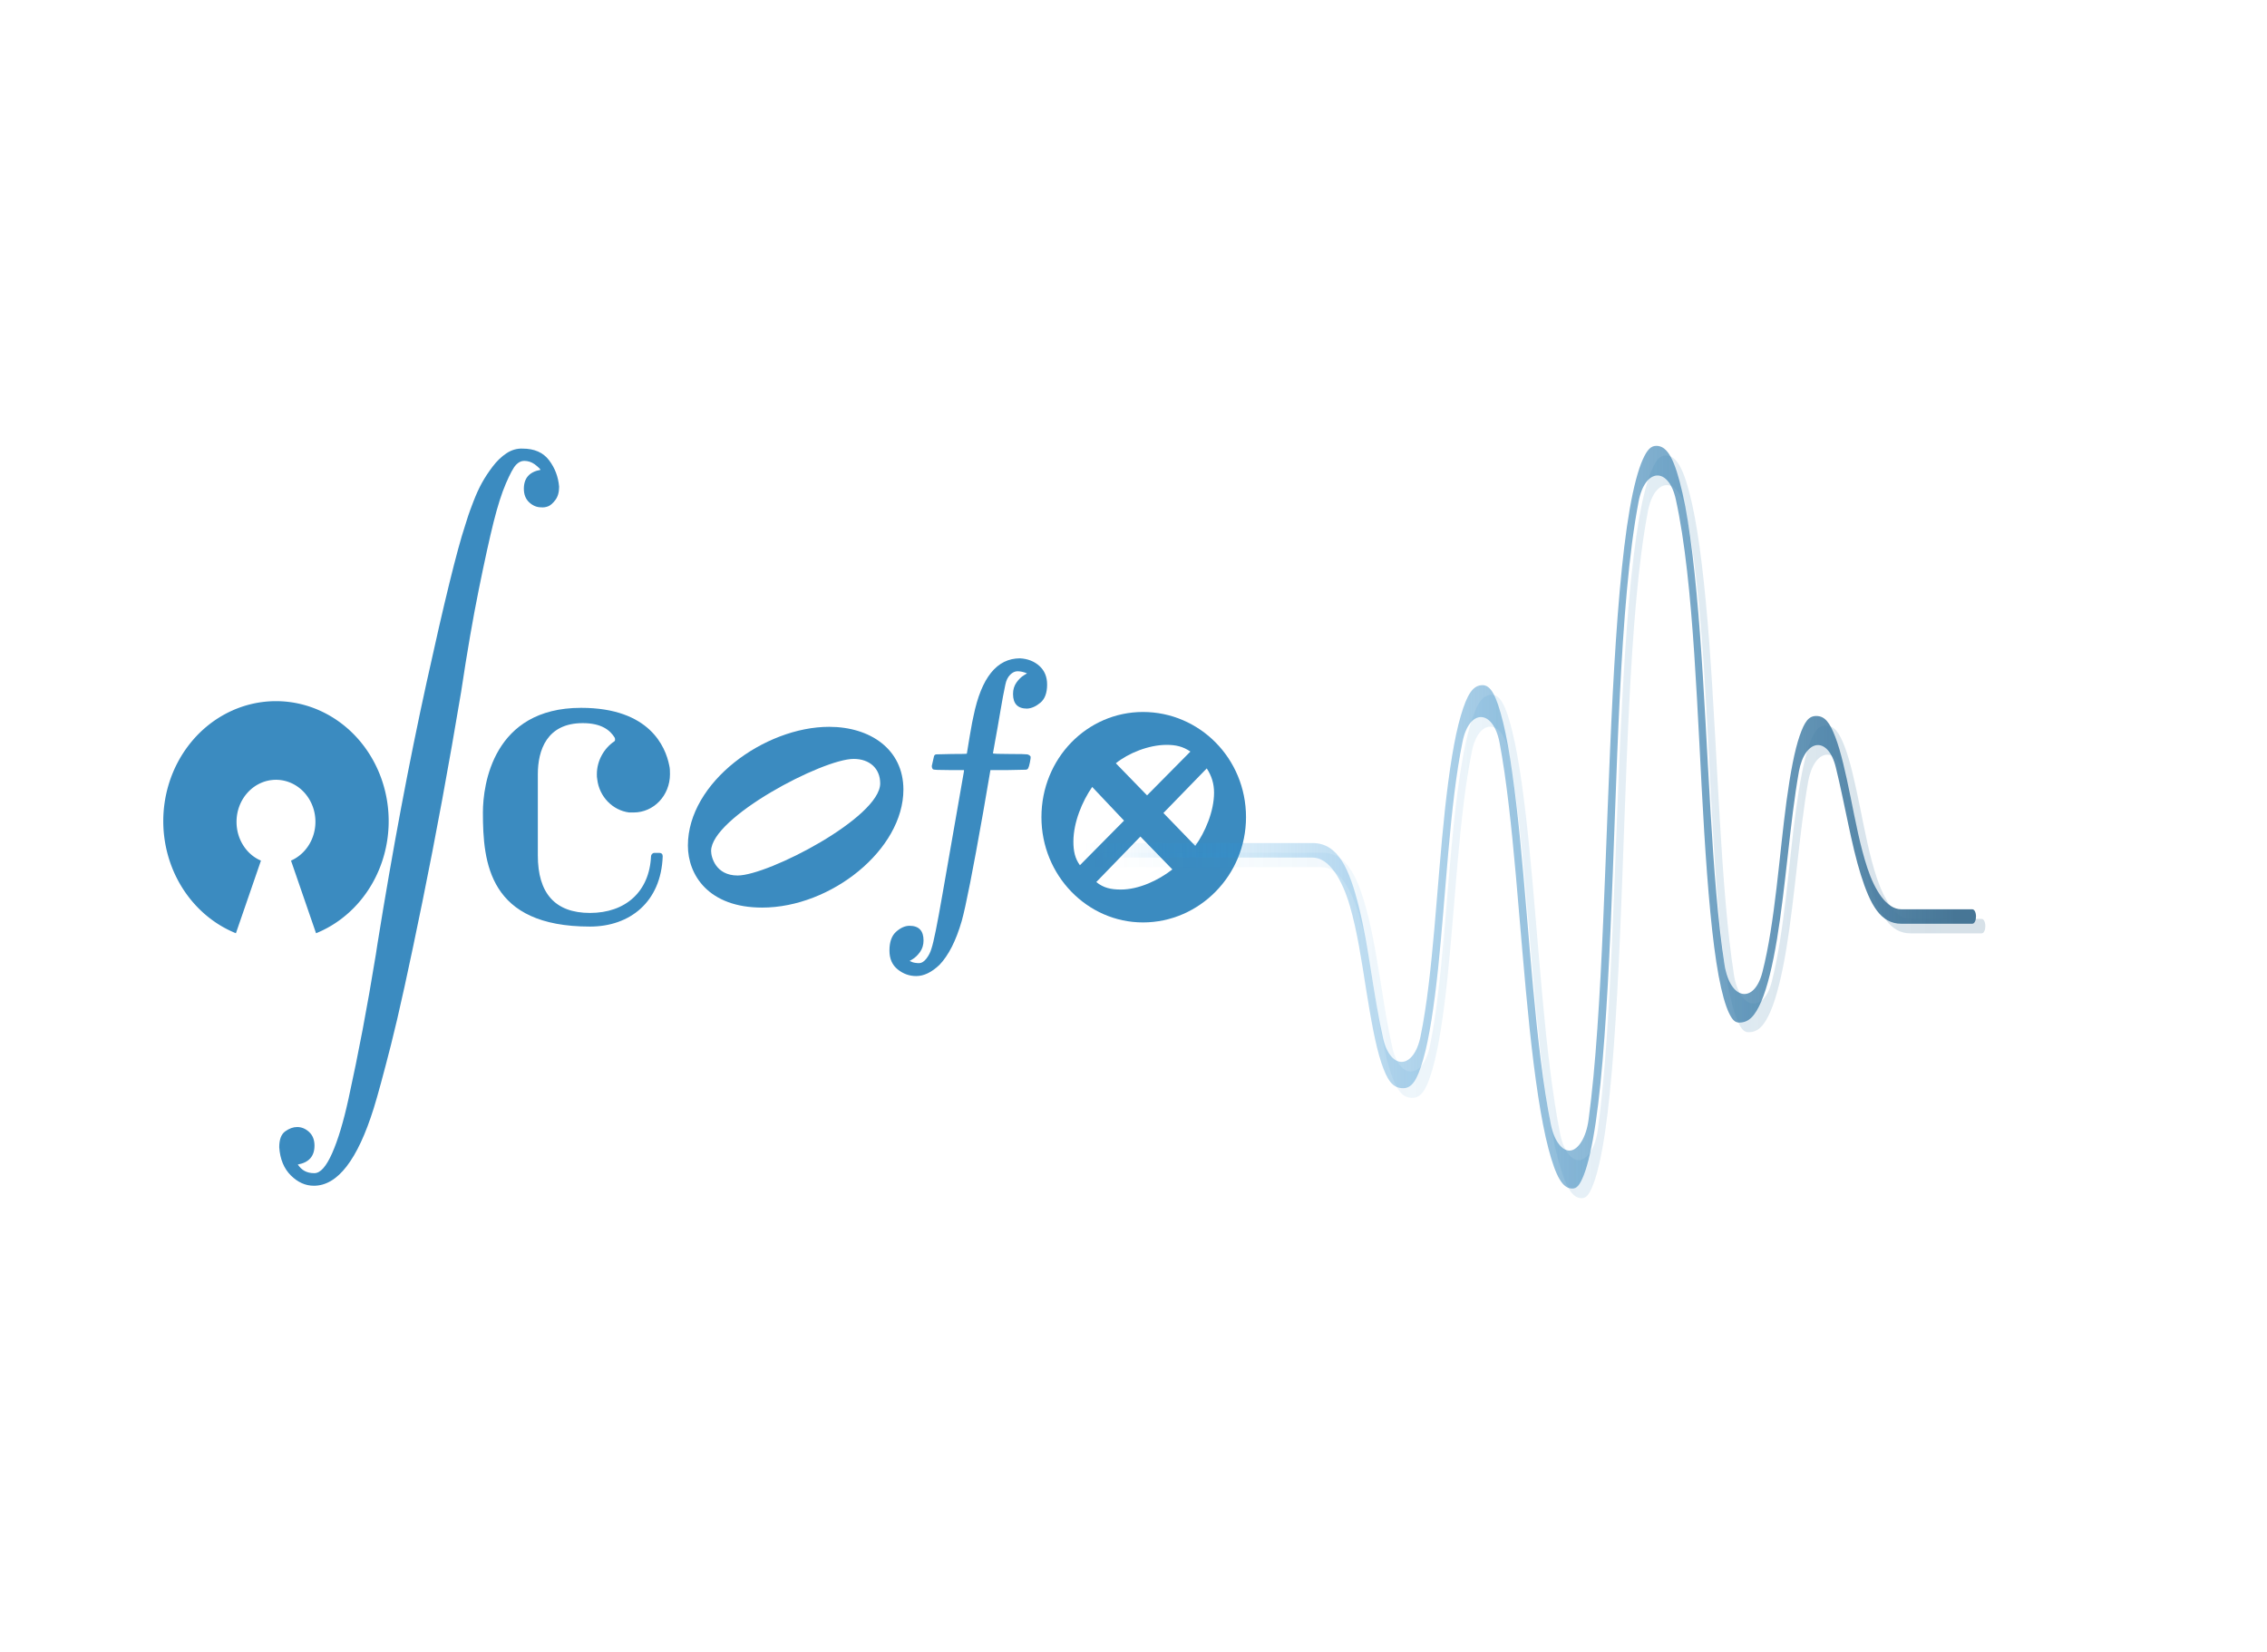 <?xml version="1.0" encoding="UTF-8" standalone="no"?>
<!-- Created with Inkscape (http://www.inkscape.org/) -->

<svg
   width="70.897mm"
   height="51.663mm"
   viewBox="0 0 70.897 51.663"
   version="1.1"
   id="svg1"
   xml:space="preserve"
   sodipodi:docname="oscofo.svg"
   inkscape:export-filename="oscofo.svg"
   inkscape:export-xdpi="300"
   inkscape:export-ydpi="300"
   inkscape:version="1.4 (e7c3feb100, 2024-10-09)"
   xmlns:inkscape="http://www.inkscape.org/namespaces/inkscape"
   xmlns:sodipodi="http://sodipodi.sourceforge.net/DTD/sodipodi-0.dtd"
   xmlns:xlink="http://www.w3.org/1999/xlink"
   xmlns="http://www.w3.org/2000/svg"
   xmlns:svg="http://www.w3.org/2000/svg"><sodipodi:namedview
     id="namedview1"
     pagecolor="#ffffff"
     bordercolor="#000000"
     borderopacity="0.25"
     inkscape:showpageshadow="2"
     inkscape:pageopacity="0.0"
     inkscape:pagecheckerboard="0"
     inkscape:deskcolor="#d1d1d1"
     inkscape:document-units="mm"
     inkscape:zoom="2.9807249"
     inkscape:cx="102.82734"
     inkscape:cy="87.394848"
     inkscape:window-width="1912"
     inkscape:window-height="1052"
     inkscape:window-x="0"
     inkscape:window-y="0"
     inkscape:window-maximized="0"
     inkscape:current-layer="g6" /><defs
     id="defs1"><linearGradient
       id="linearGradient47"
       inkscape:collect="always"><stop
         style="stop-color:#229beb;stop-opacity:0;"
         offset="0.515"
         id="stop47" /><stop
         style="stop-color:#477696;stop-opacity:1;"
         offset="1"
         id="stop48" /></linearGradient><linearGradient
       id="linearGradient8"><stop
         style="stop-color:#1ac0c6;stop-opacity:1;"
         offset="0"
         id="stop7" /><stop
         style="stop-color:#000000;stop-opacity:0.7;"
         offset="1"
         id="stop8" /></linearGradient><linearGradient
       id="linearGradient6"><stop
         style="stop-color:#000000;stop-opacity:0.698;"
         offset="0"
         id="stop5" /><stop
         style="stop-color:#1ac0c6;stop-opacity:1;"
         offset="1"
         id="stop6" /></linearGradient><linearGradient
       id="linearGradient4"><stop
         style="stop-color:#1ac0c6;stop-opacity:1;"
         offset="0"
         id="stop3" /><stop
         style="stop-color:#ffffff;stop-opacity:0.7;"
         offset="1"
         id="stop4" /></linearGradient><linearGradient
       id="linearGradient2"><stop
         style="stop-color:#ffffff;stop-opacity:0.698;"
         offset="0"
         id="stop1" /><stop
         style="stop-color:#1ac0c6;stop-opacity:1;"
         offset="1"
         id="stop2" /></linearGradient><linearGradient
       id="linearGradient197"><stop
         style="stop-color:#277dd9;stop-opacity:1;"
         offset="0"
         id="stop197" /><stop
         style="stop-color:#000000;stop-opacity:0.7;"
         offset="1"
         id="stop198" /></linearGradient><linearGradient
       id="linearGradient195"><stop
         style="stop-color:#000000;stop-opacity:0.698;"
         offset="0"
         id="stop195" /><stop
         style="stop-color:#277dd9;stop-opacity:1;"
         offset="1"
         id="stop196" /></linearGradient><path
       id="MJX-5-TEX-LO-222B-4"
       d="m 114,-798 q 18,-26 51,-26 h 2 q 28,0 56,60 28,60 52,164 24,104 45,209 21,105 42,227 3,21 5,31 72,425 156,788 84,363 122,472 6,18 10,30 4,12 17,44 13,32 27,56 14,24 34,49 20,25 44,40 24,15 51,14 56,0 84,-35 28,-35 32,-80 0,-25 -12,-40 -12,-15 -23,-19 -11,-4 -22,-3 -21,0 -38,15 -17,15 -17,41 0,48 53,57 l -3,4 q -3,3 -8,7 -5,4 -8,6 -15,10 -33,10 -14,0 -26,-12 -12,-12 -32,-56 -20,-44 -39,-116 Q 717,1067 689,936 661,805 633,628 574,293 510,-5 446,-303 410,-437 374,-571 355,-629 278,-862 165,-862 q -40,0 -73,31 -33,31 -37,85 0,35 19,48 19,13 38,13 21,0 38,-15 17,-15 17,-41 0,-48 -53,-57 z" /><path
       id="MJX-7-TEX-I-1D453"
       d="m 118,-162 q 2,0 6,-2 4,-2 11,-3 7,-1 12,-1 13,0 24,13 11,13 16,29 10,27 34,153 24,126 46,240 22,114 22,115 v 3 h -47 q -47,0 -50,2 -4,3 -4,10 l 7,28 q 2,5 8,5 6,0 47,1 48,0 48,1 0,2 9,50 9,48 12,58 37,165 146,165 37,-2 61,-22 24,-20 24,-53 0,-36 -21,-52 -21,-16 -42,-17 -44,0 -44,42 0,19 11,33 11,14 24,21 l 9,5 q -16,6 -30,6 -12,0 -23,-10 -11,-10 -15,-28 -7,-29 -16,-78 -9,-49 -16,-83 -7,-34 -7,-36 0,-2 55,-2 45,0 52,-1 7,-1 11,-6 1,-4 -2,-17 -3,-13 -5,-16 -2,-5 -9,-5 -7,0 -54,-1 H 372 L 349,263 Q 301,15 282,-47 q -27,-85 -70,-126 -37,-32 -73,-32 -32,0 -58,19 -26,19 -26,54 0,37 21,54 21,17 42,17 44,0 44,-42 0,-19 -11,-33 -11,-14 -24,-21 z" /><filter
       style="color-interpolation-filters:sRGB"
       id="filter195"
       x="-0.025"
       y="-0.038"
       width="1.05"
       height="1.076"><feGaussianBlur
         stdDeviation="1.124"
         id="feGaussianBlur195" /></filter><linearGradient
       xlink:href="#linearGradient195"
       id="linearGradient196"
       x1="336.598"
       y1="683.798"
       x2="2764.6"
       y2="683.798"
       gradientUnits="userSpaceOnUse" /><linearGradient
       xlink:href="#linearGradient197"
       id="linearGradient198"
       x1="336.598"
       y1="683.798"
       x2="2764.6"
       y2="683.798"
       gradientUnits="userSpaceOnUse" /><linearGradient
       xlink:href="#linearGradient8"
       id="linearGradient198-2"
       x1="336.598"
       y1="683.798"
       x2="2764.6"
       y2="683.798"
       gradientUnits="userSpaceOnUse" /><filter
       style="color-interpolation-filters:sRGB"
       id="filter195-6"
       x="-0.025"
       y="-0.038"
       width="1.05"
       height="1.076"><feGaussianBlur
         stdDeviation="1.124"
         id="feGaussianBlur195-4" /></filter><linearGradient
       xlink:href="#linearGradient6"
       id="linearGradient208"
       gradientUnits="userSpaceOnUse"
       x1="336.598"
       y1="683.798"
       x2="2764.6"
       y2="683.798" /><linearGradient
       xlink:href="#linearGradient4"
       id="linearGradient198-2-8"
       x1="336.598"
       y1="683.798"
       x2="2764.6"
       y2="683.798"
       gradientUnits="userSpaceOnUse" /><linearGradient
       xlink:href="#linearGradient2"
       id="linearGradient209"
       gradientUnits="userSpaceOnUse"
       x1="336.598"
       y1="683.798"
       x2="2764.6"
       y2="683.798" /><linearGradient
       inkscape:collect="always"
       xlink:href="#linearGradient47"
       id="linearGradient48"
       x1="2784.017"
       y1="5895.611"
       x2="8114.606"
       y2="5895.611"
       gradientUnits="userSpaceOnUse"
       gradientTransform="translate(-5.4161639e-8,1.461957e-5)" /><linearGradient
       inkscape:collect="always"
       xlink:href="#linearGradient47"
       id="linearGradient48-4"
       x1="2784.017"
       y1="5895.611"
       x2="8114.606"
       y2="5895.611"
       gradientUnits="userSpaceOnUse"
       gradientTransform="translate(-3.394217e-5,-1.9734e-4)" /><filter
       inkscape:collect="always"
       style="color-interpolation-filters:sRGB"
       id="filter48"
       x="-0.007"
       y="-0.018"
       width="1.014"
       height="1.036"><feGaussianBlur
         inkscape:collect="always"
         stdDeviation="15.356"
         id="feGaussianBlur48" /></filter><clipPath
       id="p5a9dda543a"><rect
         x="91.781"
         y="17.28"
         width="554.439"
         height="110.88"
         id="rect2" /></clipPath></defs><g
     id="layer1"
     transform="translate(-257.943,-49.326)"><g
       id="g209-7"
       style="fill:#dfb649;fill-opacity:1;stroke:none;stroke-width:7.334;stroke-dasharray:none;stroke-opacity:1"
       transform="matrix(0.013,0,0,-0.014,224.35,158.822)"
       inkscape:label="image"><rect
         style="fill:none;fill-rule:evenodd;stroke:none;stroke-width:29.335;stroke-dasharray:none;stroke-opacity:1"
         id="rect209"
         width="5290.282"
         height="3673.929"
         x="2535.211"
         y="-7834.227"
         transform="scale(1,-1)"
         ry="375.697"
         inkscape:label="size"
         inkscape:export-filename="oscofo-dark.svg"
         inkscape:export-xdpi="300"
         inkscape:export-ydpi="300" /><g
         id="g1"
         transform="translate(-36.914,96.775)"><g
           id="g210"
           inkscape:label="logo"
           style="fill:#dfb649;fill-opacity:1;stroke:none;stroke-width:7.334;stroke-dasharray:none;stroke-opacity:1"
           transform="translate(-55.022,26.991)"
           inkscape:export-filename="oscofo.png"
           inkscape:export-xdpi="300"
           inkscape:export-ydpi="300"><g
             id="g16"
             transform="matrix(0.81,0,0,0.81,996.073,1189.367)"
             style="stroke-width:9.051"><g
               id="g23"
               transform="translate(-36.854,-122.589)"><g
                 id="g25"
                 transform="translate(-1.012)"
                 inkscape:export-filename="oscofo.svg"
                 inkscape:export-xdpi="300"
                 inkscape:export-ydpi="300"><g
                   id="g26"><g
                     id="g2"
                     inkscape:export-filename="oscofo.svg"
                     inkscape:export-xdpi="300"
                     inkscape:export-ydpi="300"><g
                       id="g24"
                       inkscape:export-filename="oscofo.svg"
                       inkscape:export-xdpi="300"
                       inkscape:export-ydpi="300"><g
                         id="g3"
                         transform="translate(0,147.594)"><g
                           id="g4"><g
                             id="g5"
                             inkscape:export-filename="oscofo.svg"
                             inkscape:export-xdpi="300"
                             inkscape:export-ydpi="300"><g
                               id="g6"
                               transform="translate(-195.997,-36.514)"
                               inkscape:export-filename="oscofo.svg"
                               inkscape:export-xdpi="300"
                               inkscape:export-ydpi="300"><use
                                 data-c="222B"
                                 xlink:href="#MJX-5-TEX-LO-222B-4"
                                 id="use1-2-5-3"
                                 transform="matrix(0.935,0,0,0.915,3085.745,5564.383)"
                                 style="fill:#3b8bc0;fill-opacity:1;stroke:#fcc737;stroke-width:0;stroke-dasharray:none;stroke-opacity:1"
                                 inkscape:label="s" /><path
                                 fill="#3da639"
                                 stroke="#1d531d"
                                 stroke-width="3.704"
                                 stroke-linejoin="round"
                                 d="m 3008.506,5472.065 a 334.711,330.895 0 1 0 238.017,0 l -74.38,200.376 a 117.149,115.813 0 1 1 -161.777,106.621 c 0,-47.796 29.752,-90.076 72.521,-106.621 z"
                                 id="path1-2-4-0"
                                 style="fill:#3b8bc0;fill-opacity:1;stroke:none;stroke-width:72.767;stroke-dasharray:none;stroke-opacity:1"
                                 inkscape:label="o" /><use
                                 data-c="1D453"
                                 xlink:href="#MJX-7-TEX-I-1D453"
                                 id="use1-0-9-5-9"
                                 style="fill:#3b8bc0;fill-opacity:1;stroke:none;stroke-width:9.483;stroke-dasharray:none;stroke-opacity:1"
                                 transform="matrix(0.946,0,0,0.963,4897.458,5551.395)"
                                 inkscape:label="f" /><path
                                 class="TimeSig"
                                 d="m 4132.071,6001.195 c -30,-18.888 -51.562,-52.811 -51.562,-90.405 0,-4.77 0,-9.351 1.129,-14.119 5.997,-48.043 45.75,-85.636 94.874,-91.503 3.556,0 9.563,0 13.125,0 60,0 107.999,46.944 107.999,105.622 0,8.253 0,16.322 -2.25,24.573 -10.876,50.428 -57.75,158.435 -261.749,158.435 -261.563,0 -291.563,-212.348 -291.563,-288.631 0,-139.73 18,-314.669 318,-314.669 118.875,0 211.312,68.215 215.999,193.825 0,5.867 -3.563,9.352 -9.563,9.352 h -15.562 c -4.876,0 -9.562,-4.77 -9.562,-9.352 -4.876,-97.555 -75.75,-156.235 -181.312,-156.235 -104.438,0 -154.875,55.197 -154.875,158.435 v 224.265 c 0,65.65 26.437,140.832 133.312,140.832 56.438,0 81.562,-19.987 94.875,-39.975 1.129,-2.388 1.129,-3.479 1.129,-5.868 0,-1.097 0,-3.479 -2.442,-4.577"
                                 id="path10-4-7-8"
                                 style="fill:#3b8bc0;fill-opacity:1;stroke:#fcc737;stroke-width:0;stroke-dasharray:none;stroke-opacity:1"
                                 inkscape:label="c" /><path
                                 class="Note"
                                 d="m 4770.297,6041.435 c -191.089,0 -419.412,-152.57 -419.412,-327.481 0,-80.841 60.927,-171.09 220.629,-171.09 204.63,0 419.412,159.919 419.412,325.424 0,111.12 -98.468,173.147 -220.629,173.147 m -271.711,-410.086 c -64.927,0 -78.774,50.563 -78.774,67.613 0,92.306 330.791,253.989 423.412,253.989 47.389,0 78.774,-26.457 78.774,-67.613 0,-94.07 -332.944,-253.989 -423.412,-253.989"
                                 id="path16"
                                 style="fill:#3b8bc0;fill-opacity:1;stroke-width:174.213" /><path
                                 class="Note"
                                 d="m 5702.381,6082.377 c -165.57,0 -301.519,-127.7 -301.519,-290.228 0,-160.351 135.949,-290.228 301.519,-290.228 167.467,0 306.073,129.877 306.073,290.228 0,162.528 -138.606,290.228 -306.073,290.228 m 12.152,-230.005 -92.659,88.519 c 36.457,27.572 97.216,50.79 150.759,50.79 26.962,0 48.607,-4.353 70.631,-18.502 l -128.732,-120.807 m 48.607,-48.613 128.732,122.984 c 14.431,-20.679 21.647,-41.72 21.647,-67.115 0,-51.153 -26.583,-109.198 -55.823,-146.565 l -94.556,90.696 m -116.961,-21.041 -131.013,-122.984 c -14.81,18.502 -19.367,39.544 -19.367,64.939 0,53.692 26.582,111.738 55.823,150.918 l 94.558,-92.873 m 48.607,-43.897 94.935,-90.696 c -41.392,-30.111 -99.492,-55.506 -153.037,-55.506 -29.24,0 -51.266,4.353 -72.911,20.679 l 131.013,125.523"
                                 id="path19"
                                 style="fill:#3b8bc0;fill-opacity:1;stroke-width:214.993"
                                 inkscape:export-filename="oscofo.svg"
                                 inkscape:export-xdpi="300"
                                 inkscape:export-ydpi="300" /><path
                                 id="path1"
                                 style="display:inline;fill:url(#linearGradient48);stroke-width:216.727"
                                 d="m 7227.08,6816.395 c -15.944,0 -26.971,-10.113 -40.339,-37.697 -13.368,-27.584 -27.02,-74.346 -38.712,-136.675 -23.383,-124.659 -39.07,-308.129 -50.483,-510.097 -22.816,-403.762 -28.851,-878.455 -71.681,-1173.805 -7.168,-50.536 -31.055,-82.674 -53.593,-85.32 -22.551,-2.648 -47.934,23.309 -58.331,71.388 l -0.048,0.091 c -46.307,215.396 -63.877,529.264 -91.635,788.819 -13.879,129.778 -30.333,245.252 -50.292,320.609 -19.959,75.357 -36.936,102.621 -61.011,102.621 -28.52,0 -45.547,-24.585 -64.599,-84.227 -19.053,-59.642 -34.617,-152.632 -46.894,-257.507 -24.541,-209.634 -35.393,-460.174 -72.734,-627.195 -20.166,-91.25 -89.085,-94.035 -111.254,-4.735 v 0.091 c -27.252,110.1 -42.152,250.684 -70.964,358.852 -28.811,108.168 -62.007,179.289 -138.625,179.289 H 2857.061 c -7.024,0 -11.245,-9.425 -11.245,-19.85 0,-10.425 4.388,-20.215 11.245,-20.215 h 3348.824 c 49.89,0 88.308,-61.454 110.776,-132.76 22.468,-71.306 35.411,-154.679 48.952,-233.468 13.541,-78.788 27.616,-152.559 44.837,-199.959 17.22,-47.4 32.792,-69.931 64.456,-69.931 26.628,0 41.934,22.251 59.766,79.31 17.833,57.059 32.468,147.089 44.119,249.494 23.291,204.706 34.442,453.619 72.83,627.104 20.042,91.588 90.569,89.694 109.723,-2.185 0.048,-0.212 0.096,-0.424 0.143,-0.637 41.706,-205.451 58.906,-522.177 89.195,-788.364 15.144,-133.094 33.575,-252.431 55.89,-331.171 22.316,-78.74 42.469,-110.36 70.629,-110.36 13.503,0 22.289,8.503 34.501,37.333 12.212,28.83 24.834,78.996 35.314,144.962 20.961,131.931 34.068,324.253 44.023,533.498 19.905,418.365 25.639,899.421 83.309,1178.995 18.966,93.081 89.33,96.733 110.68,5.463 54.58,-231.387 63.248,-600.992 84.218,-916.662 10.489,-157.879 23.742,-301.27 42.779,-396.732 9.519,-47.731 20.46,-82.636 30.673,-102.438 10.212,-19.802 18.113,-26.68 30.816,-26.68 29.044,0 47.167,19.374 65.221,58.185 18.054,38.81 33.81,99.733 46.655,171.823 25.691,144.18 39.071,326.261 64.886,461.382 0.031,0.213 0.063,0.425 0.096,0.637 18.117,91.86 86.854,99.416 109.723,11.837 26.403,-99.347 46.01,-213.227 74.265,-296.297 28.299,-83.198 58.697,-134.945 120.203,-134.945 h 210.642 c 7.024,0 11.245,9.425 11.245,19.85 0,10.751 -4.219,20.032 -11.245,20.032 h -210.642 c -43.969,0 -78.71,52.716 -100.44,113.001 -21.73,60.285 -35.793,130.45 -50.196,196.317 -14.403,65.867 -29.064,126.977 -45.411,166.178 -16.347,39.2 -30.566,57.639 -56.56,57.639 -22.614,0 -34.679,-15.581 -49.383,-54.907 -14.703,-39.326 -27.797,-103.561 -38.712,-178.47 -21.829,-149.819 -34.103,-336.635 -71.777,-473.037 -0.016,-0.091 -0.032,-0.181 -0.048,-0.273 -24.785,-88.869 -95.898,-76.792 -112.307,19.85 v 0.181 c -39.63,235.399 -48.107,602.981 -73.069,913.384 -12.481,155.201 -29.146,294.957 -51.871,387.717 -22.724,92.76 -44.371,130.666 -77.711,130.666 z"
                                 sodipodi:nodetypes="sssscsccssssscccsssssssssssscccssssssccsssssscccssssssssssssccccssss" /><path
                                 id="path1-8"
                                 style="display:inline;fill:url(#linearGradient48-4);fill-opacity:1;stroke:none;stroke-width:216.727;stroke-dasharray:none;stroke-opacity:1;filter:url(#filter48);opacity:0.469"
                                 d="m 7254.821,6789.851 c -15.943,0 -26.971,-10.113 -40.338,-37.697 -13.368,-27.584 -27.02,-74.346 -38.711,-136.675 -23.383,-124.659 -39.07,-308.129 -50.483,-510.097 -22.816,-403.762 -28.851,-878.455 -71.681,-1173.805 -7.168,-50.536 -31.055,-82.674 -53.593,-85.32 -22.551,-2.648 -47.934,23.309 -58.33,71.388 l -0.048,0.091 c -46.306,215.396 -63.877,529.264 -91.635,788.819 -13.879,129.778 -30.333,245.252 -50.291,320.609 -19.958,75.357 -36.935,102.621 -61.01,102.621 -28.52,0 -45.546,-24.585 -64.599,-84.227 -19.053,-59.642 -34.617,-152.632 -46.894,-257.507 -24.541,-209.634 -35.392,-460.174 -72.733,-627.195 -20.166,-91.25 -89.085,-94.035 -111.253,-4.735 v 0.091 c -27.252,110.1 -42.152,250.684 -70.963,358.852 -28.811,108.168 -62.006,179.289 -138.624,179.289 H 2884.839 c -7.024,0 -11.245,-9.425 -11.245,-19.85 0,-10.425 4.388,-20.215 11.245,-20.215 h 3348.795 c 49.889,0 88.307,-61.454 110.775,-132.76 22.468,-71.306 35.41,-154.679 48.952,-233.468 13.541,-78.788 27.616,-152.559 44.836,-199.959 17.22,-47.4 32.792,-69.931 64.455,-69.931 26.628,0 41.933,22.251 59.766,79.31 17.833,57.059 32.468,147.089 44.119,249.494 23.29,204.706 34.441,453.619 72.829,627.104 20.042,91.588 90.569,89.694 109.722,-2.185 0.048,-0.212 0.096,-0.424 0.143,-0.637 41.706,-205.451 58.906,-522.177 89.194,-788.364 15.144,-133.094 33.575,-252.431 55.89,-331.171 22.315,-78.74 42.469,-110.36 70.628,-110.36 13.503,0 22.289,8.503 34.501,37.333 12.212,28.83 24.834,78.996 35.314,144.962 20.961,131.931 34.068,324.253 44.023,533.498 19.904,418.365 25.638,899.421 83.308,1178.995 18.966,93.081 89.329,96.733 110.679,5.463 54.58,-231.387 63.247,-600.992 84.218,-916.662 10.488,-157.879 23.741,-301.27 42.779,-396.732 9.519,-47.731 20.46,-82.636 30.672,-102.438 10.212,-19.802 18.113,-26.68 30.816,-26.68 29.044,0 47.167,19.374 65.221,58.185 18.054,38.81 33.809,99.733 46.655,171.823 25.691,144.18 39.071,326.261 64.886,461.382 0.031,0.213 0.063,0.425 0.096,0.637 18.117,91.86 86.853,99.416 109.722,11.837 26.402,-99.347 46.01,-213.227 74.265,-296.297 28.299,-83.198 58.696,-134.945 120.202,-134.945 h 210.64 c 7.024,0 11.245,9.425 11.245,19.85 0,10.751 -4.219,20.032 -11.245,20.032 h -210.64 c -43.969,0 -78.71,52.716 -100.439,113.001 -21.73,60.285 -35.792,130.45 -50.196,196.317 -14.403,65.867 -29.063,126.977 -45.411,166.178 -16.347,39.2 -30.566,57.639 -56.56,57.639 -22.614,0 -34.679,-15.581 -49.382,-54.907 -14.703,-39.326 -27.797,-103.561 -38.711,-178.47 -21.829,-149.819 -34.102,-336.635 -71.776,-473.037 -0.016,-0.091 -0.032,-0.181 -0.048,-0.273 -24.785,-88.869 -95.897,-76.792 -112.306,19.85 v 0.181 c -39.63,235.399 -48.106,602.981 -73.068,913.384 -12.481,155.201 -29.146,294.957 -51.87,387.717 -22.724,92.76 -44.371,130.666 -77.71,130.666 z"
                                 sodipodi:nodetypes="sssscsccssssscccsssssssssssscccssssssccsssssscccssssssssssssccccssss"
                                 inkscape:export-filename="oscofo.png"
                                 inkscape:export-xdpi="300"
                                 inkscape:export-ydpi="300" /></g></g></g></g></g></g></g></g></g></g></g></g></g></g></svg>
